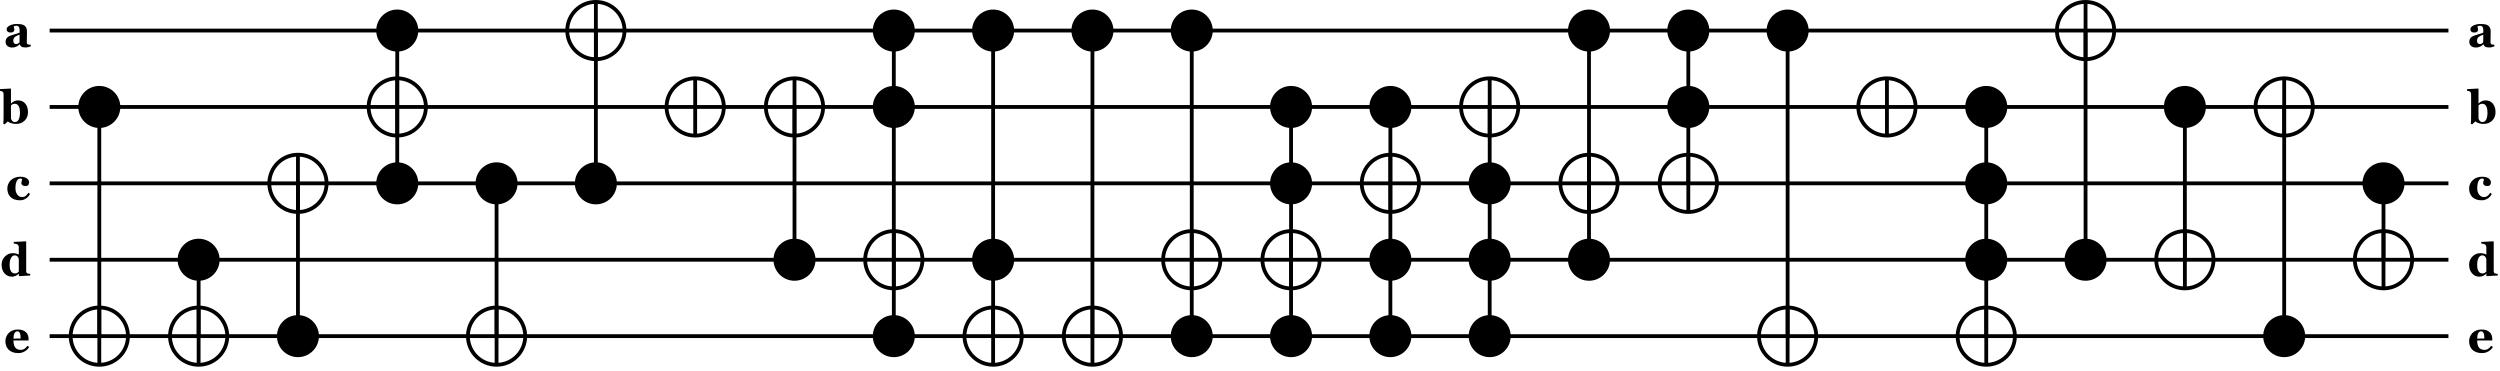 <?xml version="1.0" encoding="UTF-8"?>
<svg xmlns="http://www.w3.org/2000/svg" xmlns:xlink="http://www.w3.org/1999/xlink" width="1309pt" height="194pt" viewBox="0 0 1309 194" version="1.1">
<defs>
<g>
<symbol overflow="visible" id="glyph0-0">
<path style="stroke:none;" d="M 3 0 L 3 -18 L 21 -18 L 21 0 Z M 4.5 -1.5 L 19.5 -1.5 L 19.5 -16.5 L 4.5 -16.5 Z M 4.5 -1.5 "/>
</symbol>
<symbol overflow="visible" id="glyph0-1">
<path style="stroke:none;" d="M 14.074 -0.246 C 13.73 -0.098 13.324 0.039 12.855 0.164 C 12.387 0.289 11.891 0.352 11.371 0.352 C 10.41 0.352 9.703 0.211 9.254 -0.074 C 8.801 -0.359 8.496 -0.77 8.332 -1.301 L 8.262 -1.301 C 7.996 -1.035 7.738 -0.809 7.492 -0.621 C 7.246 -0.434 6.98 -0.273 6.699 -0.141 C 6.328 0.031 5.977 0.16 5.637 0.246 C 5.297 0.332 4.82 0.375 4.211 0.375 C 3.301 0.375 2.527 0.109 1.887 -0.43 C 1.246 -0.961 0.926 -1.672 0.926 -2.559 C 0.926 -3.062 0.996 -3.496 1.137 -3.855 C 1.277 -4.211 1.477 -4.523 1.734 -4.801 C 1.969 -5.047 2.238 -5.254 2.551 -5.422 C 2.855 -5.582 3.195 -5.734 3.566 -5.879 C 4.27 -6.137 5.113 -6.406 6.102 -6.684 C 7.086 -6.961 7.809 -7.211 8.262 -7.43 L 8.262 -8.555 C 8.262 -8.75 8.246 -9.008 8.215 -9.328 C 8.184 -9.648 8.117 -9.918 8.016 -10.137 C 7.906 -10.387 7.734 -10.598 7.5 -10.77 C 7.266 -10.941 6.957 -11.027 6.574 -11.027 C 6.23 -11.027 5.941 -10.977 5.711 -10.879 C 5.48 -10.781 5.297 -10.684 5.156 -10.582 C 5.18 -10.426 5.246 -10.188 5.355 -9.867 C 5.465 -9.547 5.52 -9.238 5.52 -8.941 C 5.52 -8.809 5.484 -8.641 5.414 -8.441 C 5.344 -8.242 5.242 -8.086 5.109 -7.969 C 4.926 -7.812 4.723 -7.691 4.5 -7.605 C 4.277 -7.52 3.934 -7.477 3.477 -7.477 C 2.812 -7.477 2.316 -7.633 1.98 -7.949 C 1.645 -8.266 1.477 -8.68 1.477 -9.188 C 1.477 -9.625 1.648 -10.016 1.996 -10.363 C 2.344 -10.711 2.77 -11 3.27 -11.227 C 3.762 -11.461 4.328 -11.641 4.969 -11.77 C 5.609 -11.898 6.203 -11.965 6.75 -11.965 C 7.508 -11.965 8.203 -11.918 8.836 -11.828 C 9.469 -11.738 10.039 -11.555 10.547 -11.273 C 11.031 -11 11.414 -10.602 11.699 -10.082 C 11.984 -9.562 12.129 -8.887 12.129 -8.051 C 12.129 -7.168 12.109 -6.121 12.074 -4.91 C 12.039 -3.699 12.023 -2.902 12.023 -2.52 C 12.023 -2.168 12.074 -1.891 12.18 -1.688 C 12.285 -1.484 12.449 -1.332 12.668 -1.23 C 12.801 -1.168 13.008 -1.129 13.293 -1.117 C 13.578 -1.105 13.84 -1.102 14.074 -1.102 Z M 8.262 -6.352 C 7.82 -6.203 7.383 -6.031 6.953 -5.84 C 6.52 -5.648 6.168 -5.445 5.898 -5.234 C 5.605 -5.012 5.379 -4.734 5.215 -4.395 C 5.051 -4.051 4.969 -3.648 4.969 -3.191 C 4.969 -2.578 5.105 -2.137 5.387 -1.863 C 5.66 -1.59 6.004 -1.453 6.414 -1.453 C 6.844 -1.453 7.199 -1.539 7.48 -1.715 C 7.758 -1.891 8.004 -2.109 8.215 -2.371 Z M 8.262 -6.352 "/>
</symbol>
<symbol overflow="visible" id="glyph0-2">
<path style="stroke:none;" d="M 14.66 -5.73 C 14.66 -3.973 14.078 -2.516 12.918 -1.359 C 11.758 -0.203 10.289 0.375 8.508 0.375 C 7.82 0.375 7.227 0.324 6.73 0.227 C 6.234 0.129 5.816 0.012 5.473 -0.129 C 5.113 -0.277 4.824 -0.422 4.609 -0.566 C 4.395 -0.711 4.227 -0.832 4.102 -0.926 L 2.426 0.598 L 1.734 0.328 C 1.773 -0.242 1.805 -0.859 1.832 -1.527 C 1.859 -2.195 1.875 -3.098 1.875 -4.23 L 1.875 -15.199 C 1.875 -15.496 1.812 -15.77 1.691 -16.023 C 1.57 -16.277 1.41 -16.473 1.207 -16.605 C 1.059 -16.699 0.84 -16.781 0.555 -16.852 C 0.27 -16.922 0.008 -16.965 -0.234 -16.98 L -0.234 -17.836 L 5.566 -18.141 L 5.742 -17.953 L 5.742 -10.336 L 5.812 -10.336 C 6.383 -10.891 6.965 -11.297 7.566 -11.555 C 8.164 -11.812 8.766 -11.941 9.371 -11.941 C 11.004 -11.941 12.297 -11.383 13.242 -10.266 C 14.188 -9.148 14.66 -7.637 14.66 -5.73 Z M 10.453 -5.59 C 10.453 -6.184 10.406 -6.754 10.316 -7.305 C 10.227 -7.855 10.078 -8.344 9.867 -8.766 C 9.656 -9.188 9.379 -9.523 9.039 -9.777 C 8.691 -10.031 8.266 -10.16 7.766 -10.16 C 7.285 -10.16 6.891 -10.082 6.582 -9.926 C 6.27 -9.77 5.992 -9.539 5.742 -9.234 L 5.742 -2.414 C 5.789 -2.258 5.875 -2.051 6.004 -1.797 C 6.133 -1.543 6.266 -1.348 6.398 -1.207 C 6.582 -1.004 6.777 -0.848 6.992 -0.742 C 7.199 -0.637 7.496 -0.586 7.883 -0.586 C 8.672 -0.586 9.301 -1.02 9.762 -1.891 C 10.223 -2.762 10.453 -3.996 10.453 -5.59 Z M 10.453 -5.59 "/>
</symbol>
<symbol overflow="visible" id="glyph0-3">
<path style="stroke:none;" d="M 7.371 0.375 C 6.285 0.375 5.324 0.219 4.492 -0.098 C 3.66 -0.414 2.977 -0.848 2.438 -1.395 C 1.898 -1.949 1.496 -2.605 1.23 -3.363 C 0.965 -4.121 0.832 -4.945 0.832 -5.836 C 0.832 -6.648 0.992 -7.422 1.316 -8.156 C 1.641 -8.891 2.082 -9.535 2.637 -10.09 C 3.207 -10.66 3.914 -11.113 4.762 -11.453 C 5.609 -11.793 6.547 -11.965 7.57 -11.965 C 9.008 -11.965 10.145 -11.691 10.98 -11.148 C 11.816 -10.605 12.234 -9.875 12.234 -8.953 C 12.234 -8.391 12.086 -7.938 11.789 -7.594 C 11.492 -7.25 10.98 -7.078 10.254 -7.078 C 9.668 -7.078 9.176 -7.219 8.781 -7.5 C 8.387 -7.781 8.191 -8.148 8.191 -8.602 C 8.191 -8.984 8.254 -9.363 8.379 -9.738 C 8.504 -10.113 8.578 -10.398 8.602 -10.594 C 8.516 -10.734 8.406 -10.84 8.273 -10.914 C 8.141 -10.988 7.934 -11.027 7.652 -11.027 C 7.301 -11.027 6.98 -10.945 6.691 -10.781 C 6.402 -10.617 6.133 -10.328 5.883 -9.914 C 5.641 -9.523 5.445 -9 5.301 -8.344 C 5.156 -7.688 5.086 -6.898 5.086 -5.977 C 5.086 -4.586 5.41 -3.465 6.062 -2.613 C 6.715 -1.762 7.496 -1.336 8.402 -1.336 C 9.27 -1.336 9.957 -1.527 10.469 -1.914 C 10.98 -2.301 11.438 -2.852 11.836 -3.562 L 12.715 -2.953 C 12.473 -2.477 12.184 -2.039 11.848 -1.645 C 11.512 -1.25 11.109 -0.902 10.641 -0.598 C 10.148 -0.277 9.648 -0.035 9.141 0.129 C 8.633 0.293 8.043 0.375 7.371 0.375 Z M 7.371 0.375 "/>
</symbol>
<symbol overflow="visible" id="glyph0-4">
<path style="stroke:none;" d="M 15.82 -0.246 L 10.043 0.094 L 9.867 -0.07 L 9.867 -1.148 L 9.785 -1.172 C 9.402 -0.758 8.883 -0.395 8.234 -0.086 C 7.578 0.223 6.922 0.375 6.262 0.375 C 4.684 0.375 3.383 -0.211 2.363 -1.383 C 1.34 -2.555 0.832 -4.07 0.832 -5.93 C 0.832 -7.578 1.402 -8.992 2.547 -10.172 C 3.688 -11.352 5.07 -11.941 6.695 -11.941 C 7.332 -11.941 7.934 -11.867 8.496 -11.723 C 9.059 -11.578 9.508 -11.41 9.844 -11.215 L 9.844 -15.047 C 9.844 -15.336 9.785 -15.605 9.668 -15.859 C 9.551 -16.113 9.395 -16.312 9.199 -16.453 C 8.957 -16.625 8.652 -16.746 8.289 -16.82 C 7.926 -16.895 7.562 -16.949 7.195 -16.98 L 7.195 -17.836 L 13.535 -18.141 L 13.711 -17.953 L 13.711 -2.59 C 13.711 -2.293 13.758 -2.043 13.855 -1.84 C 13.953 -1.637 14.109 -1.477 14.328 -1.359 C 14.488 -1.273 14.727 -1.211 15.043 -1.172 C 15.355 -1.133 15.617 -1.109 15.82 -1.102 Z M 9.844 -2.332 L 9.844 -8.953 C 9.789 -9.133 9.711 -9.332 9.613 -9.551 C 9.516 -9.77 9.383 -9.977 9.211 -10.172 C 9.055 -10.336 8.844 -10.48 8.586 -10.605 C 8.32 -10.73 8.027 -10.793 7.703 -10.793 C 6.922 -10.793 6.281 -10.352 5.785 -9.469 C 5.285 -8.586 5.039 -7.34 5.039 -5.73 C 5.039 -5.098 5.082 -4.527 5.172 -4.023 C 5.262 -3.52 5.422 -3.062 5.648 -2.648 C 5.871 -2.234 6.16 -1.91 6.516 -1.676 C 6.871 -1.441 7.297 -1.324 7.797 -1.324 C 8.27 -1.324 8.664 -1.414 8.977 -1.598 C 9.289 -1.781 9.578 -2.027 9.844 -2.332 Z M 9.844 -2.332 "/>
</symbol>
<symbol overflow="visible" id="glyph0-5">
<path style="stroke:none;" d="M 13.277 -2.801 C 13.004 -2.355 12.672 -1.934 12.285 -1.539 C 11.898 -1.145 11.461 -0.809 10.969 -0.527 C 10.445 -0.23 9.914 -0.008 9.379 0.145 C 8.844 0.297 8.23 0.375 7.535 0.375 C 6.379 0.375 5.379 0.211 4.539 -0.117 C 3.699 -0.445 3.008 -0.887 2.461 -1.441 C 1.914 -1.996 1.504 -2.648 1.234 -3.402 C 0.965 -4.156 0.832 -4.977 0.832 -5.859 C 0.832 -6.656 0.977 -7.418 1.27 -8.148 C 1.562 -8.879 1.98 -9.531 2.52 -10.102 C 3.051 -10.656 3.719 -11.105 4.527 -11.449 C 5.336 -11.793 6.242 -11.965 7.242 -11.965 C 8.336 -11.965 9.234 -11.832 9.938 -11.566 C 10.641 -11.301 11.223 -10.934 11.684 -10.465 C 12.129 -10.02 12.453 -9.492 12.656 -8.887 C 12.859 -8.281 12.961 -7.648 12.961 -6.984 L 12.961 -6.223 L 5.039 -6.223 C 5.039 -4.621 5.348 -3.402 5.965 -2.566 C 6.582 -1.73 7.562 -1.312 8.906 -1.312 C 9.641 -1.312 10.301 -1.512 10.887 -1.914 C 11.473 -2.316 11.973 -2.828 12.387 -3.445 Z M 8.801 -7.254 C 8.801 -7.723 8.777 -8.203 8.73 -8.695 C 8.684 -9.188 8.602 -9.59 8.484 -9.902 C 8.352 -10.27 8.168 -10.547 7.938 -10.734 C 7.707 -10.922 7.418 -11.016 7.066 -11.016 C 6.465 -11.016 5.984 -10.711 5.625 -10.102 C 5.266 -9.492 5.07 -8.527 5.039 -7.207 Z M 8.801 -7.254 "/>
</symbol>
</g>
</defs>
<g id="surface109767">
<rect x="0" y="0" width="1309" height="194" style="fill:rgb(100%,100%,100%);fill-opacity:1;stroke:none;"/>
<path style="fill:none;stroke-width:2;stroke-linecap:butt;stroke-linejoin:miter;stroke:rgb(100%,100%,100%);stroke-opacity:1;stroke-miterlimit:10;" d="M 0 0 L 1309 0 L 1309 228 L 0 228 Z M 0 0 " transform="matrix(1,0,0,1,0,-34)"/>
<path style="fill:none;stroke-width:2;stroke-linecap:butt;stroke-linejoin:miter;stroke:rgb(0%,0%,0%);stroke-opacity:1;stroke-miterlimit:10;" d="M 26 210 L 1282 210 " transform="matrix(1,0,0,1,0,-34)"/>
<path style="fill:none;stroke-width:2;stroke-linecap:butt;stroke-linejoin:miter;stroke:rgb(0%,0%,0%);stroke-opacity:1;stroke-miterlimit:10;" d="M 26 170 L 1282 170 " transform="matrix(1,0,0,1,0,-34)"/>
<path style="fill:none;stroke-width:2;stroke-linecap:butt;stroke-linejoin:miter;stroke:rgb(0%,0%,0%);stroke-opacity:1;stroke-miterlimit:10;" d="M 26 130 L 1282 130 " transform="matrix(1,0,0,1,0,-34)"/>
<path style="fill:none;stroke-width:2;stroke-linecap:butt;stroke-linejoin:miter;stroke:rgb(0%,0%,0%);stroke-opacity:1;stroke-miterlimit:10;" d="M 26 90 L 1282 90 " transform="matrix(1,0,0,1,0,-34)"/>
<path style="fill:none;stroke-width:2;stroke-linecap:butt;stroke-linejoin:miter;stroke:rgb(0%,0%,0%);stroke-opacity:1;stroke-miterlimit:10;" d="M 26 50 L 1282 50 " transform="matrix(1,0,0,1,0,-34)"/>
<g style="fill:rgb(0%,0%,0%);fill-opacity:1;">
  <use xlink:href="#glyph0-1" x="2" y="24.5"/>
</g>
<g style="fill:rgb(0%,0%,0%);fill-opacity:1;">
  <use xlink:href="#glyph0-2" x="0" y="64.5"/>
</g>
<g style="fill:rgb(0%,0%,0%);fill-opacity:1;">
  <use xlink:href="#glyph0-3" x="3" y="104.5"/>
</g>
<g style="fill:rgb(0%,0%,0%);fill-opacity:1;">
  <use xlink:href="#glyph0-4" x="0" y="144.5"/>
</g>
<g style="fill:rgb(0%,0%,0%);fill-opacity:1;">
  <use xlink:href="#glyph0-5" x="2" y="184.5"/>
</g>
<path style="fill:none;stroke-width:2;stroke-linecap:butt;stroke-linejoin:miter;stroke:rgb(0%,0%,0%);stroke-opacity:1;stroke-miterlimit:10;" d="M 52 210 L 52 90 " transform="matrix(1,0,0,1,0,-34)"/>
<path style="fill-rule:nonzero;fill:rgb(0%,0%,0%);fill-opacity:1;stroke-width:2;stroke-linecap:butt;stroke-linejoin:miter;stroke:rgb(0%,0%,0%);stroke-opacity:1;stroke-miterlimit:10;" d="M 62 90 C 62 95.523 57.523 100 52 100 C 46.477 100 42 95.523 42 90 C 42 84.477 46.477 80 52 80 C 57.523 80 62 84.477 62 90 " transform="matrix(1,0,0,1,0,-34)"/>
<path style="fill:none;stroke-width:2;stroke-linecap:butt;stroke-linejoin:miter;stroke:rgb(0%,0%,0%);stroke-opacity:1;stroke-miterlimit:10;" d="M 67 210 C 67 218.285 60.285 225 52 225 C 43.715 225 37 218.285 37 210 C 37 201.715 43.715 195 52 195 C 60.285 195 67 201.715 67 210 " transform="matrix(1,0,0,1,0,-34)"/>
<path style="fill:none;stroke-width:2;stroke-linecap:butt;stroke-linejoin:miter;stroke:rgb(0%,0%,0%);stroke-opacity:1;stroke-miterlimit:10;" d="M 52 195 L 52 225 " transform="matrix(1,0,0,1,0,-34)"/>
<path style="fill:none;stroke-width:2;stroke-linecap:butt;stroke-linejoin:miter;stroke:rgb(0%,0%,0%);stroke-opacity:1;stroke-miterlimit:10;" d="M 104 210 L 104 170 " transform="matrix(1,0,0,1,0,-34)"/>
<path style="fill-rule:nonzero;fill:rgb(0%,0%,0%);fill-opacity:1;stroke-width:2;stroke-linecap:butt;stroke-linejoin:miter;stroke:rgb(0%,0%,0%);stroke-opacity:1;stroke-miterlimit:10;" d="M 114 170 C 114 175.523 109.523 180 104 180 C 98.477 180 94 175.523 94 170 C 94 164.477 98.477 160 104 160 C 109.523 160 114 164.477 114 170 " transform="matrix(1,0,0,1,0,-34)"/>
<path style="fill:none;stroke-width:2;stroke-linecap:butt;stroke-linejoin:miter;stroke:rgb(0%,0%,0%);stroke-opacity:1;stroke-miterlimit:10;" d="M 119 210 C 119 218.285 112.285 225 104 225 C 95.715 225 89 218.285 89 210 C 89 201.715 95.715 195 104 195 C 112.285 195 119 201.715 119 210 " transform="matrix(1,0,0,1,0,-34)"/>
<path style="fill:none;stroke-width:2;stroke-linecap:butt;stroke-linejoin:miter;stroke:rgb(0%,0%,0%);stroke-opacity:1;stroke-miterlimit:10;" d="M 104 195 L 104 225 " transform="matrix(1,0,0,1,0,-34)"/>
<path style="fill:none;stroke-width:2;stroke-linecap:butt;stroke-linejoin:miter;stroke:rgb(0%,0%,0%);stroke-opacity:1;stroke-miterlimit:10;" d="M 156 210 L 156 130 " transform="matrix(1,0,0,1,0,-34)"/>
<path style="fill-rule:nonzero;fill:rgb(0%,0%,0%);fill-opacity:1;stroke-width:2;stroke-linecap:butt;stroke-linejoin:miter;stroke:rgb(0%,0%,0%);stroke-opacity:1;stroke-miterlimit:10;" d="M 166 210 C 166 215.523 161.523 220 156 220 C 150.477 220 146 215.523 146 210 C 146 204.477 150.477 200 156 200 C 161.523 200 166 204.477 166 210 " transform="matrix(1,0,0,1,0,-34)"/>
<path style="fill:none;stroke-width:2;stroke-linecap:butt;stroke-linejoin:miter;stroke:rgb(0%,0%,0%);stroke-opacity:1;stroke-miterlimit:10;" d="M 171 130 C 171 138.285 164.285 145 156 145 C 147.715 145 141 138.285 141 130 C 141 121.715 147.715 115 156 115 C 164.285 115 171 121.715 171 130 " transform="matrix(1,0,0,1,0,-34)"/>
<path style="fill:none;stroke-width:2;stroke-linecap:butt;stroke-linejoin:miter;stroke:rgb(0%,0%,0%);stroke-opacity:1;stroke-miterlimit:10;" d="M 156 115 L 156 145 " transform="matrix(1,0,0,1,0,-34)"/>
<path style="fill:none;stroke-width:2;stroke-linecap:butt;stroke-linejoin:miter;stroke:rgb(0%,0%,0%);stroke-opacity:1;stroke-miterlimit:10;" d="M 208 130 L 208 50 " transform="matrix(1,0,0,1,0,-34)"/>
<path style="fill-rule:nonzero;fill:rgb(0%,0%,0%);fill-opacity:1;stroke-width:2;stroke-linecap:butt;stroke-linejoin:miter;stroke:rgb(0%,0%,0%);stroke-opacity:1;stroke-miterlimit:10;" d="M 218 50 C 218 55.523 213.523 60 208 60 C 202.477 60 198 55.523 198 50 C 198 44.477 202.477 40 208 40 C 213.523 40 218 44.477 218 50 " transform="matrix(1,0,0,1,0,-34)"/>
<path style="fill-rule:nonzero;fill:rgb(0%,0%,0%);fill-opacity:1;stroke-width:2;stroke-linecap:butt;stroke-linejoin:miter;stroke:rgb(0%,0%,0%);stroke-opacity:1;stroke-miterlimit:10;" d="M 218 130 C 218 135.523 213.523 140 208 140 C 202.477 140 198 135.523 198 130 C 198 124.477 202.477 120 208 120 C 213.523 120 218 124.477 218 130 " transform="matrix(1,0,0,1,0,-34)"/>
<path style="fill:none;stroke-width:2;stroke-linecap:butt;stroke-linejoin:miter;stroke:rgb(0%,0%,0%);stroke-opacity:1;stroke-miterlimit:10;" d="M 223 90 C 223 98.285 216.285 105 208 105 C 199.715 105 193 98.285 193 90 C 193 81.715 199.715 75 208 75 C 216.285 75 223 81.715 223 90 " transform="matrix(1,0,0,1,0,-34)"/>
<path style="fill:none;stroke-width:2;stroke-linecap:butt;stroke-linejoin:miter;stroke:rgb(0%,0%,0%);stroke-opacity:1;stroke-miterlimit:10;" d="M 208 75 L 208 105 " transform="matrix(1,0,0,1,0,-34)"/>
<path style="fill:none;stroke-width:2;stroke-linecap:butt;stroke-linejoin:miter;stroke:rgb(0%,0%,0%);stroke-opacity:1;stroke-miterlimit:10;" d="M 260 210 L 260 130 " transform="matrix(1,0,0,1,0,-34)"/>
<path style="fill-rule:nonzero;fill:rgb(0%,0%,0%);fill-opacity:1;stroke-width:2;stroke-linecap:butt;stroke-linejoin:miter;stroke:rgb(0%,0%,0%);stroke-opacity:1;stroke-miterlimit:10;" d="M 270 130 C 270 135.523 265.523 140 260 140 C 254.477 140 250 135.523 250 130 C 250 124.477 254.477 120 260 120 C 265.523 120 270 124.477 270 130 " transform="matrix(1,0,0,1,0,-34)"/>
<path style="fill:none;stroke-width:2;stroke-linecap:butt;stroke-linejoin:miter;stroke:rgb(0%,0%,0%);stroke-opacity:1;stroke-miterlimit:10;" d="M 275 210 C 275 218.285 268.285 225 260 225 C 251.715 225 245 218.285 245 210 C 245 201.715 251.715 195 260 195 C 268.285 195 275 201.715 275 210 " transform="matrix(1,0,0,1,0,-34)"/>
<path style="fill:none;stroke-width:2;stroke-linecap:butt;stroke-linejoin:miter;stroke:rgb(0%,0%,0%);stroke-opacity:1;stroke-miterlimit:10;" d="M 260 195 L 260 225 " transform="matrix(1,0,0,1,0,-34)"/>
<path style="fill:none;stroke-width:2;stroke-linecap:butt;stroke-linejoin:miter;stroke:rgb(0%,0%,0%);stroke-opacity:1;stroke-miterlimit:10;" d="M 312 130 L 312 50 " transform="matrix(1,0,0,1,0,-34)"/>
<path style="fill-rule:nonzero;fill:rgb(0%,0%,0%);fill-opacity:1;stroke-width:2;stroke-linecap:butt;stroke-linejoin:miter;stroke:rgb(0%,0%,0%);stroke-opacity:1;stroke-miterlimit:10;" d="M 322 130 C 322 135.523 317.523 140 312 140 C 306.477 140 302 135.523 302 130 C 302 124.477 306.477 120 312 120 C 317.523 120 322 124.477 322 130 " transform="matrix(1,0,0,1,0,-34)"/>
<path style="fill:none;stroke-width:2;stroke-linecap:butt;stroke-linejoin:miter;stroke:rgb(0%,0%,0%);stroke-opacity:1;stroke-miterlimit:10;" d="M 327 50 C 327 58.285 320.285 65 312 65 C 303.715 65 297 58.285 297 50 C 297 41.715 303.715 35 312 35 C 320.285 35 327 41.715 327 50 " transform="matrix(1,0,0,1,0,-34)"/>
<path style="fill:none;stroke-width:2;stroke-linecap:butt;stroke-linejoin:miter;stroke:rgb(0%,0%,0%);stroke-opacity:1;stroke-miterlimit:10;" d="M 312 35 L 312 65 " transform="matrix(1,0,0,1,0,-34)"/>
<path style="fill:none;stroke-width:2;stroke-linecap:butt;stroke-linejoin:miter;stroke:rgb(0%,0%,0%);stroke-opacity:1;stroke-miterlimit:10;" d="M 379 90 C 379 98.285 372.285 105 364 105 C 355.715 105 349 98.285 349 90 C 349 81.715 355.715 75 364 75 C 372.285 75 379 81.715 379 90 " transform="matrix(1,0,0,1,0,-34)"/>
<path style="fill:none;stroke-width:2;stroke-linecap:butt;stroke-linejoin:miter;stroke:rgb(0%,0%,0%);stroke-opacity:1;stroke-miterlimit:10;" d="M 364 75 L 364 105 " transform="matrix(1,0,0,1,0,-34)"/>
<path style="fill:none;stroke-width:2;stroke-linecap:butt;stroke-linejoin:miter;stroke:rgb(0%,0%,0%);stroke-opacity:1;stroke-miterlimit:10;" d="M 416 170 L 416 90 " transform="matrix(1,0,0,1,0,-34)"/>
<path style="fill-rule:nonzero;fill:rgb(0%,0%,0%);fill-opacity:1;stroke-width:2;stroke-linecap:butt;stroke-linejoin:miter;stroke:rgb(0%,0%,0%);stroke-opacity:1;stroke-miterlimit:10;" d="M 426 170 C 426 175.523 421.523 180 416 180 C 410.477 180 406 175.523 406 170 C 406 164.477 410.477 160 416 160 C 421.523 160 426 164.477 426 170 " transform="matrix(1,0,0,1,0,-34)"/>
<path style="fill:none;stroke-width:2;stroke-linecap:butt;stroke-linejoin:miter;stroke:rgb(0%,0%,0%);stroke-opacity:1;stroke-miterlimit:10;" d="M 431 90 C 431 98.285 424.285 105 416 105 C 407.715 105 401 98.285 401 90 C 401 81.715 407.715 75 416 75 C 424.285 75 431 81.715 431 90 " transform="matrix(1,0,0,1,0,-34)"/>
<path style="fill:none;stroke-width:2;stroke-linecap:butt;stroke-linejoin:miter;stroke:rgb(0%,0%,0%);stroke-opacity:1;stroke-miterlimit:10;" d="M 416 75 L 416 105 " transform="matrix(1,0,0,1,0,-34)"/>
<path style="fill:none;stroke-width:2;stroke-linecap:butt;stroke-linejoin:miter;stroke:rgb(0%,0%,0%);stroke-opacity:1;stroke-miterlimit:10;" d="M 468 210 L 468 50 " transform="matrix(1,0,0,1,0,-34)"/>
<path style="fill-rule:nonzero;fill:rgb(0%,0%,0%);fill-opacity:1;stroke-width:2;stroke-linecap:butt;stroke-linejoin:miter;stroke:rgb(0%,0%,0%);stroke-opacity:1;stroke-miterlimit:10;" d="M 478 50 C 478 55.523 473.523 60 468 60 C 462.477 60 458 55.523 458 50 C 458 44.477 462.477 40 468 40 C 473.523 40 478 44.477 478 50 " transform="matrix(1,0,0,1,0,-34)"/>
<path style="fill-rule:nonzero;fill:rgb(0%,0%,0%);fill-opacity:1;stroke-width:2;stroke-linecap:butt;stroke-linejoin:miter;stroke:rgb(0%,0%,0%);stroke-opacity:1;stroke-miterlimit:10;" d="M 478 90 C 478 95.523 473.523 100 468 100 C 462.477 100 458 95.523 458 90 C 458 84.477 462.477 80 468 80 C 473.523 80 478 84.477 478 90 " transform="matrix(1,0,0,1,0,-34)"/>
<path style="fill-rule:nonzero;fill:rgb(0%,0%,0%);fill-opacity:1;stroke-width:2;stroke-linecap:butt;stroke-linejoin:miter;stroke:rgb(0%,0%,0%);stroke-opacity:1;stroke-miterlimit:10;" d="M 478 210 C 478 215.523 473.523 220 468 220 C 462.477 220 458 215.523 458 210 C 458 204.477 462.477 200 468 200 C 473.523 200 478 204.477 478 210 " transform="matrix(1,0,0,1,0,-34)"/>
<path style="fill:none;stroke-width:2;stroke-linecap:butt;stroke-linejoin:miter;stroke:rgb(0%,0%,0%);stroke-opacity:1;stroke-miterlimit:10;" d="M 483 170 C 483 178.285 476.285 185 468 185 C 459.715 185 453 178.285 453 170 C 453 161.715 459.715 155 468 155 C 476.285 155 483 161.715 483 170 " transform="matrix(1,0,0,1,0,-34)"/>
<path style="fill:none;stroke-width:2;stroke-linecap:butt;stroke-linejoin:miter;stroke:rgb(0%,0%,0%);stroke-opacity:1;stroke-miterlimit:10;" d="M 468 155 L 468 185 " transform="matrix(1,0,0,1,0,-34)"/>
<path style="fill:none;stroke-width:2;stroke-linecap:butt;stroke-linejoin:miter;stroke:rgb(0%,0%,0%);stroke-opacity:1;stroke-miterlimit:10;" d="M 520 210 L 520 50 " transform="matrix(1,0,0,1,0,-34)"/>
<path style="fill-rule:nonzero;fill:rgb(0%,0%,0%);fill-opacity:1;stroke-width:2;stroke-linecap:butt;stroke-linejoin:miter;stroke:rgb(0%,0%,0%);stroke-opacity:1;stroke-miterlimit:10;" d="M 530 50 C 530 55.523 525.523 60 520 60 C 514.477 60 510 55.523 510 50 C 510 44.477 514.477 40 520 40 C 525.523 40 530 44.477 530 50 " transform="matrix(1,0,0,1,0,-34)"/>
<path style="fill-rule:nonzero;fill:rgb(0%,0%,0%);fill-opacity:1;stroke-width:2;stroke-linecap:butt;stroke-linejoin:miter;stroke:rgb(0%,0%,0%);stroke-opacity:1;stroke-miterlimit:10;" d="M 530 170 C 530 175.523 525.523 180 520 180 C 514.477 180 510 175.523 510 170 C 510 164.477 514.477 160 520 160 C 525.523 160 530 164.477 530 170 " transform="matrix(1,0,0,1,0,-34)"/>
<path style="fill:none;stroke-width:2;stroke-linecap:butt;stroke-linejoin:miter;stroke:rgb(0%,0%,0%);stroke-opacity:1;stroke-miterlimit:10;" d="M 535 210 C 535 218.285 528.285 225 520 225 C 511.715 225 505 218.285 505 210 C 505 201.715 511.715 195 520 195 C 528.285 195 535 201.715 535 210 " transform="matrix(1,0,0,1,0,-34)"/>
<path style="fill:none;stroke-width:2;stroke-linecap:butt;stroke-linejoin:miter;stroke:rgb(0%,0%,0%);stroke-opacity:1;stroke-miterlimit:10;" d="M 520 195 L 520 225 " transform="matrix(1,0,0,1,0,-34)"/>
<path style="fill:none;stroke-width:2;stroke-linecap:butt;stroke-linejoin:miter;stroke:rgb(0%,0%,0%);stroke-opacity:1;stroke-miterlimit:10;" d="M 572 210 L 572 50 " transform="matrix(1,0,0,1,0,-34)"/>
<path style="fill-rule:nonzero;fill:rgb(0%,0%,0%);fill-opacity:1;stroke-width:2;stroke-linecap:butt;stroke-linejoin:miter;stroke:rgb(0%,0%,0%);stroke-opacity:1;stroke-miterlimit:10;" d="M 582 50 C 582 55.523 577.523 60 572 60 C 566.477 60 562 55.523 562 50 C 562 44.477 566.477 40 572 40 C 577.523 40 582 44.477 582 50 " transform="matrix(1,0,0,1,0,-34)"/>
<path style="fill:none;stroke-width:2;stroke-linecap:butt;stroke-linejoin:miter;stroke:rgb(0%,0%,0%);stroke-opacity:1;stroke-miterlimit:10;" d="M 587 210 C 587 218.285 580.285 225 572 225 C 563.715 225 557 218.285 557 210 C 557 201.715 563.715 195 572 195 C 580.285 195 587 201.715 587 210 " transform="matrix(1,0,0,1,0,-34)"/>
<path style="fill:none;stroke-width:2;stroke-linecap:butt;stroke-linejoin:miter;stroke:rgb(0%,0%,0%);stroke-opacity:1;stroke-miterlimit:10;" d="M 572 195 L 572 225 " transform="matrix(1,0,0,1,0,-34)"/>
<path style="fill:none;stroke-width:2;stroke-linecap:butt;stroke-linejoin:miter;stroke:rgb(0%,0%,0%);stroke-opacity:1;stroke-miterlimit:10;" d="M 624 210 L 624 50 " transform="matrix(1,0,0,1,0,-34)"/>
<path style="fill-rule:nonzero;fill:rgb(0%,0%,0%);fill-opacity:1;stroke-width:2;stroke-linecap:butt;stroke-linejoin:miter;stroke:rgb(0%,0%,0%);stroke-opacity:1;stroke-miterlimit:10;" d="M 634 50 C 634 55.523 629.523 60 624 60 C 618.477 60 614 55.523 614 50 C 614 44.477 618.477 40 624 40 C 629.523 40 634 44.477 634 50 " transform="matrix(1,0,0,1,0,-34)"/>
<path style="fill-rule:nonzero;fill:rgb(0%,0%,0%);fill-opacity:1;stroke-width:2;stroke-linecap:butt;stroke-linejoin:miter;stroke:rgb(0%,0%,0%);stroke-opacity:1;stroke-miterlimit:10;" d="M 634 210 C 634 215.523 629.523 220 624 220 C 618.477 220 614 215.523 614 210 C 614 204.477 618.477 200 624 200 C 629.523 200 634 204.477 634 210 " transform="matrix(1,0,0,1,0,-34)"/>
<path style="fill:none;stroke-width:2;stroke-linecap:butt;stroke-linejoin:miter;stroke:rgb(0%,0%,0%);stroke-opacity:1;stroke-miterlimit:10;" d="M 639 170 C 639 178.285 632.285 185 624 185 C 615.715 185 609 178.285 609 170 C 609 161.715 615.715 155 624 155 C 632.285 155 639 161.715 639 170 " transform="matrix(1,0,0,1,0,-34)"/>
<path style="fill:none;stroke-width:2;stroke-linecap:butt;stroke-linejoin:miter;stroke:rgb(0%,0%,0%);stroke-opacity:1;stroke-miterlimit:10;" d="M 624 155 L 624 185 " transform="matrix(1,0,0,1,0,-34)"/>
<path style="fill:none;stroke-width:2;stroke-linecap:butt;stroke-linejoin:miter;stroke:rgb(0%,0%,0%);stroke-opacity:1;stroke-miterlimit:10;" d="M 676 210 L 676 90 " transform="matrix(1,0,0,1,0,-34)"/>
<path style="fill-rule:nonzero;fill:rgb(0%,0%,0%);fill-opacity:1;stroke-width:2;stroke-linecap:butt;stroke-linejoin:miter;stroke:rgb(0%,0%,0%);stroke-opacity:1;stroke-miterlimit:10;" d="M 686 90 C 686 95.523 681.523 100 676 100 C 670.477 100 666 95.523 666 90 C 666 84.477 670.477 80 676 80 C 681.523 80 686 84.477 686 90 " transform="matrix(1,0,0,1,0,-34)"/>
<path style="fill-rule:nonzero;fill:rgb(0%,0%,0%);fill-opacity:1;stroke-width:2;stroke-linecap:butt;stroke-linejoin:miter;stroke:rgb(0%,0%,0%);stroke-opacity:1;stroke-miterlimit:10;" d="M 686 130 C 686 135.523 681.523 140 676 140 C 670.477 140 666 135.523 666 130 C 666 124.477 670.477 120 676 120 C 681.523 120 686 124.477 686 130 " transform="matrix(1,0,0,1,0,-34)"/>
<path style="fill-rule:nonzero;fill:rgb(0%,0%,0%);fill-opacity:1;stroke-width:2;stroke-linecap:butt;stroke-linejoin:miter;stroke:rgb(0%,0%,0%);stroke-opacity:1;stroke-miterlimit:10;" d="M 686 210 C 686 215.523 681.523 220 676 220 C 670.477 220 666 215.523 666 210 C 666 204.477 670.477 200 676 200 C 681.523 200 686 204.477 686 210 " transform="matrix(1,0,0,1,0,-34)"/>
<path style="fill:none;stroke-width:2;stroke-linecap:butt;stroke-linejoin:miter;stroke:rgb(0%,0%,0%);stroke-opacity:1;stroke-miterlimit:10;" d="M 691 170 C 691 178.285 684.285 185 676 185 C 667.715 185 661 178.285 661 170 C 661 161.715 667.715 155 676 155 C 684.285 155 691 161.715 691 170 " transform="matrix(1,0,0,1,0,-34)"/>
<path style="fill:none;stroke-width:2;stroke-linecap:butt;stroke-linejoin:miter;stroke:rgb(0%,0%,0%);stroke-opacity:1;stroke-miterlimit:10;" d="M 676 155 L 676 185 " transform="matrix(1,0,0,1,0,-34)"/>
<path style="fill:none;stroke-width:2;stroke-linecap:butt;stroke-linejoin:miter;stroke:rgb(0%,0%,0%);stroke-opacity:1;stroke-miterlimit:10;" d="M 728 210 L 728 90 " transform="matrix(1,0,0,1,0,-34)"/>
<path style="fill-rule:nonzero;fill:rgb(0%,0%,0%);fill-opacity:1;stroke-width:2;stroke-linecap:butt;stroke-linejoin:miter;stroke:rgb(0%,0%,0%);stroke-opacity:1;stroke-miterlimit:10;" d="M 738 90 C 738 95.523 733.523 100 728 100 C 722.477 100 718 95.523 718 90 C 718 84.477 722.477 80 728 80 C 733.523 80 738 84.477 738 90 " transform="matrix(1,0,0,1,0,-34)"/>
<path style="fill-rule:nonzero;fill:rgb(0%,0%,0%);fill-opacity:1;stroke-width:2;stroke-linecap:butt;stroke-linejoin:miter;stroke:rgb(0%,0%,0%);stroke-opacity:1;stroke-miterlimit:10;" d="M 738 170 C 738 175.523 733.523 180 728 180 C 722.477 180 718 175.523 718 170 C 718 164.477 722.477 160 728 160 C 733.523 160 738 164.477 738 170 " transform="matrix(1,0,0,1,0,-34)"/>
<path style="fill-rule:nonzero;fill:rgb(0%,0%,0%);fill-opacity:1;stroke-width:2;stroke-linecap:butt;stroke-linejoin:miter;stroke:rgb(0%,0%,0%);stroke-opacity:1;stroke-miterlimit:10;" d="M 738 210 C 738 215.523 733.523 220 728 220 C 722.477 220 718 215.523 718 210 C 718 204.477 722.477 200 728 200 C 733.523 200 738 204.477 738 210 " transform="matrix(1,0,0,1,0,-34)"/>
<path style="fill:none;stroke-width:2;stroke-linecap:butt;stroke-linejoin:miter;stroke:rgb(0%,0%,0%);stroke-opacity:1;stroke-miterlimit:10;" d="M 743 130 C 743 138.285 736.285 145 728 145 C 719.715 145 713 138.285 713 130 C 713 121.715 719.715 115 728 115 C 736.285 115 743 121.715 743 130 " transform="matrix(1,0,0,1,0,-34)"/>
<path style="fill:none;stroke-width:2;stroke-linecap:butt;stroke-linejoin:miter;stroke:rgb(0%,0%,0%);stroke-opacity:1;stroke-miterlimit:10;" d="M 728 115 L 728 145 " transform="matrix(1,0,0,1,0,-34)"/>
<path style="fill:none;stroke-width:2;stroke-linecap:butt;stroke-linejoin:miter;stroke:rgb(0%,0%,0%);stroke-opacity:1;stroke-miterlimit:10;" d="M 780 210 L 780 90 " transform="matrix(1,0,0,1,0,-34)"/>
<path style="fill-rule:nonzero;fill:rgb(0%,0%,0%);fill-opacity:1;stroke-width:2;stroke-linecap:butt;stroke-linejoin:miter;stroke:rgb(0%,0%,0%);stroke-opacity:1;stroke-miterlimit:10;" d="M 790 130 C 790 135.523 785.523 140 780 140 C 774.477 140 770 135.523 770 130 C 770 124.477 774.477 120 780 120 C 785.523 120 790 124.477 790 130 " transform="matrix(1,0,0,1,0,-34)"/>
<path style="fill-rule:nonzero;fill:rgb(0%,0%,0%);fill-opacity:1;stroke-width:2;stroke-linecap:butt;stroke-linejoin:miter;stroke:rgb(0%,0%,0%);stroke-opacity:1;stroke-miterlimit:10;" d="M 790 170 C 790 175.523 785.523 180 780 180 C 774.477 180 770 175.523 770 170 C 770 164.477 774.477 160 780 160 C 785.523 160 790 164.477 790 170 " transform="matrix(1,0,0,1,0,-34)"/>
<path style="fill-rule:nonzero;fill:rgb(0%,0%,0%);fill-opacity:1;stroke-width:2;stroke-linecap:butt;stroke-linejoin:miter;stroke:rgb(0%,0%,0%);stroke-opacity:1;stroke-miterlimit:10;" d="M 790 210 C 790 215.523 785.523 220 780 220 C 774.477 220 770 215.523 770 210 C 770 204.477 774.477 200 780 200 C 785.523 200 790 204.477 790 210 " transform="matrix(1,0,0,1,0,-34)"/>
<path style="fill:none;stroke-width:2;stroke-linecap:butt;stroke-linejoin:miter;stroke:rgb(0%,0%,0%);stroke-opacity:1;stroke-miterlimit:10;" d="M 795 90 C 795 98.285 788.285 105 780 105 C 771.715 105 765 98.285 765 90 C 765 81.715 771.715 75 780 75 C 788.285 75 795 81.715 795 90 " transform="matrix(1,0,0,1,0,-34)"/>
<path style="fill:none;stroke-width:2;stroke-linecap:butt;stroke-linejoin:miter;stroke:rgb(0%,0%,0%);stroke-opacity:1;stroke-miterlimit:10;" d="M 780 75 L 780 105 " transform="matrix(1,0,0,1,0,-34)"/>
<path style="fill:none;stroke-width:2;stroke-linecap:butt;stroke-linejoin:miter;stroke:rgb(0%,0%,0%);stroke-opacity:1;stroke-miterlimit:10;" d="M 832 170 L 832 50 " transform="matrix(1,0,0,1,0,-34)"/>
<path style="fill-rule:nonzero;fill:rgb(0%,0%,0%);fill-opacity:1;stroke-width:2;stroke-linecap:butt;stroke-linejoin:miter;stroke:rgb(0%,0%,0%);stroke-opacity:1;stroke-miterlimit:10;" d="M 842 50 C 842 55.523 837.523 60 832 60 C 826.477 60 822 55.523 822 50 C 822 44.477 826.477 40 832 40 C 837.523 40 842 44.477 842 50 " transform="matrix(1,0,0,1,0,-34)"/>
<path style="fill-rule:nonzero;fill:rgb(0%,0%,0%);fill-opacity:1;stroke-width:2;stroke-linecap:butt;stroke-linejoin:miter;stroke:rgb(0%,0%,0%);stroke-opacity:1;stroke-miterlimit:10;" d="M 842 170 C 842 175.523 837.523 180 832 180 C 826.477 180 822 175.523 822 170 C 822 164.477 826.477 160 832 160 C 837.523 160 842 164.477 842 170 " transform="matrix(1,0,0,1,0,-34)"/>
<path style="fill:none;stroke-width:2;stroke-linecap:butt;stroke-linejoin:miter;stroke:rgb(0%,0%,0%);stroke-opacity:1;stroke-miterlimit:10;" d="M 847 130 C 847 138.285 840.285 145 832 145 C 823.715 145 817 138.285 817 130 C 817 121.715 823.715 115 832 115 C 840.285 115 847 121.715 847 130 " transform="matrix(1,0,0,1,0,-34)"/>
<path style="fill:none;stroke-width:2;stroke-linecap:butt;stroke-linejoin:miter;stroke:rgb(0%,0%,0%);stroke-opacity:1;stroke-miterlimit:10;" d="M 832 115 L 832 145 " transform="matrix(1,0,0,1,0,-34)"/>
<path style="fill:none;stroke-width:2;stroke-linecap:butt;stroke-linejoin:miter;stroke:rgb(0%,0%,0%);stroke-opacity:1;stroke-miterlimit:10;" d="M 884 130 L 884 50 " transform="matrix(1,0,0,1,0,-34)"/>
<path style="fill-rule:nonzero;fill:rgb(0%,0%,0%);fill-opacity:1;stroke-width:2;stroke-linecap:butt;stroke-linejoin:miter;stroke:rgb(0%,0%,0%);stroke-opacity:1;stroke-miterlimit:10;" d="M 894 50 C 894 55.523 889.523 60 884 60 C 878.477 60 874 55.523 874 50 C 874 44.477 878.477 40 884 40 C 889.523 40 894 44.477 894 50 " transform="matrix(1,0,0,1,0,-34)"/>
<path style="fill-rule:nonzero;fill:rgb(0%,0%,0%);fill-opacity:1;stroke-width:2;stroke-linecap:butt;stroke-linejoin:miter;stroke:rgb(0%,0%,0%);stroke-opacity:1;stroke-miterlimit:10;" d="M 894 90 C 894 95.523 889.523 100 884 100 C 878.477 100 874 95.523 874 90 C 874 84.477 878.477 80 884 80 C 889.523 80 894 84.477 894 90 " transform="matrix(1,0,0,1,0,-34)"/>
<path style="fill:none;stroke-width:2;stroke-linecap:butt;stroke-linejoin:miter;stroke:rgb(0%,0%,0%);stroke-opacity:1;stroke-miterlimit:10;" d="M 899 130 C 899 138.285 892.285 145 884 145 C 875.715 145 869 138.285 869 130 C 869 121.715 875.715 115 884 115 C 892.285 115 899 121.715 899 130 " transform="matrix(1,0,0,1,0,-34)"/>
<path style="fill:none;stroke-width:2;stroke-linecap:butt;stroke-linejoin:miter;stroke:rgb(0%,0%,0%);stroke-opacity:1;stroke-miterlimit:10;" d="M 884 115 L 884 145 " transform="matrix(1,0,0,1,0,-34)"/>
<path style="fill:none;stroke-width:2;stroke-linecap:butt;stroke-linejoin:miter;stroke:rgb(0%,0%,0%);stroke-opacity:1;stroke-miterlimit:10;" d="M 936 210 L 936 50 " transform="matrix(1,0,0,1,0,-34)"/>
<path style="fill-rule:nonzero;fill:rgb(0%,0%,0%);fill-opacity:1;stroke-width:2;stroke-linecap:butt;stroke-linejoin:miter;stroke:rgb(0%,0%,0%);stroke-opacity:1;stroke-miterlimit:10;" d="M 946 50 C 946 55.523 941.523 60 936 60 C 930.477 60 926 55.523 926 50 C 926 44.477 930.477 40 936 40 C 941.523 40 946 44.477 946 50 " transform="matrix(1,0,0,1,0,-34)"/>
<path style="fill:none;stroke-width:2;stroke-linecap:butt;stroke-linejoin:miter;stroke:rgb(0%,0%,0%);stroke-opacity:1;stroke-miterlimit:10;" d="M 951 210 C 951 218.285 944.285 225 936 225 C 927.715 225 921 218.285 921 210 C 921 201.715 927.715 195 936 195 C 944.285 195 951 201.715 951 210 " transform="matrix(1,0,0,1,0,-34)"/>
<path style="fill:none;stroke-width:2;stroke-linecap:butt;stroke-linejoin:miter;stroke:rgb(0%,0%,0%);stroke-opacity:1;stroke-miterlimit:10;" d="M 936 195 L 936 225 " transform="matrix(1,0,0,1,0,-34)"/>
<path style="fill:none;stroke-width:2;stroke-linecap:butt;stroke-linejoin:miter;stroke:rgb(0%,0%,0%);stroke-opacity:1;stroke-miterlimit:10;" d="M 1003 90 C 1003 98.285 996.285 105 988 105 C 979.715 105 973 98.285 973 90 C 973 81.715 979.715 75 988 75 C 996.285 75 1003 81.715 1003 90 " transform="matrix(1,0,0,1,0,-34)"/>
<path style="fill:none;stroke-width:2;stroke-linecap:butt;stroke-linejoin:miter;stroke:rgb(0%,0%,0%);stroke-opacity:1;stroke-miterlimit:10;" d="M 988 75 L 988 105 " transform="matrix(1,0,0,1,0,-34)"/>
<path style="fill:none;stroke-width:2;stroke-linecap:butt;stroke-linejoin:miter;stroke:rgb(0%,0%,0%);stroke-opacity:1;stroke-miterlimit:10;" d="M 1040 210 L 1040 90 " transform="matrix(1,0,0,1,0,-34)"/>
<path style="fill-rule:nonzero;fill:rgb(0%,0%,0%);fill-opacity:1;stroke-width:2;stroke-linecap:butt;stroke-linejoin:miter;stroke:rgb(0%,0%,0%);stroke-opacity:1;stroke-miterlimit:10;" d="M 1050 90 C 1050 95.523 1045.523 100 1040 100 C 1034.477 100 1030 95.523 1030 90 C 1030 84.477 1034.477 80 1040 80 C 1045.523 80 1050 84.477 1050 90 " transform="matrix(1,0,0,1,0,-34)"/>
<path style="fill-rule:nonzero;fill:rgb(0%,0%,0%);fill-opacity:1;stroke-width:2;stroke-linecap:butt;stroke-linejoin:miter;stroke:rgb(0%,0%,0%);stroke-opacity:1;stroke-miterlimit:10;" d="M 1050 130 C 1050 135.523 1045.523 140 1040 140 C 1034.477 140 1030 135.523 1030 130 C 1030 124.477 1034.477 120 1040 120 C 1045.523 120 1050 124.477 1050 130 " transform="matrix(1,0,0,1,0,-34)"/>
<path style="fill-rule:nonzero;fill:rgb(0%,0%,0%);fill-opacity:1;stroke-width:2;stroke-linecap:butt;stroke-linejoin:miter;stroke:rgb(0%,0%,0%);stroke-opacity:1;stroke-miterlimit:10;" d="M 1050 170 C 1050 175.523 1045.523 180 1040 180 C 1034.477 180 1030 175.523 1030 170 C 1030 164.477 1034.477 160 1040 160 C 1045.523 160 1050 164.477 1050 170 " transform="matrix(1,0,0,1,0,-34)"/>
<path style="fill:none;stroke-width:2;stroke-linecap:butt;stroke-linejoin:miter;stroke:rgb(0%,0%,0%);stroke-opacity:1;stroke-miterlimit:10;" d="M 1055 210 C 1055 218.285 1048.285 225 1040 225 C 1031.715 225 1025 218.285 1025 210 C 1025 201.715 1031.715 195 1040 195 C 1048.285 195 1055 201.715 1055 210 " transform="matrix(1,0,0,1,0,-34)"/>
<path style="fill:none;stroke-width:2;stroke-linecap:butt;stroke-linejoin:miter;stroke:rgb(0%,0%,0%);stroke-opacity:1;stroke-miterlimit:10;" d="M 1040 195 L 1040 225 " transform="matrix(1,0,0,1,0,-34)"/>
<path style="fill:none;stroke-width:2;stroke-linecap:butt;stroke-linejoin:miter;stroke:rgb(0%,0%,0%);stroke-opacity:1;stroke-miterlimit:10;" d="M 1092 170 L 1092 50 " transform="matrix(1,0,0,1,0,-34)"/>
<path style="fill-rule:nonzero;fill:rgb(0%,0%,0%);fill-opacity:1;stroke-width:2;stroke-linecap:butt;stroke-linejoin:miter;stroke:rgb(0%,0%,0%);stroke-opacity:1;stroke-miterlimit:10;" d="M 1102 170 C 1102 175.523 1097.523 180 1092 180 C 1086.477 180 1082 175.523 1082 170 C 1082 164.477 1086.477 160 1092 160 C 1097.523 160 1102 164.477 1102 170 " transform="matrix(1,0,0,1,0,-34)"/>
<path style="fill:none;stroke-width:2;stroke-linecap:butt;stroke-linejoin:miter;stroke:rgb(0%,0%,0%);stroke-opacity:1;stroke-miterlimit:10;" d="M 1107 50 C 1107 58.285 1100.285 65 1092 65 C 1083.715 65 1077 58.285 1077 50 C 1077 41.715 1083.715 35 1092 35 C 1100.285 35 1107 41.715 1107 50 " transform="matrix(1,0,0,1,0,-34)"/>
<path style="fill:none;stroke-width:2;stroke-linecap:butt;stroke-linejoin:miter;stroke:rgb(0%,0%,0%);stroke-opacity:1;stroke-miterlimit:10;" d="M 1092 35 L 1092 65 " transform="matrix(1,0,0,1,0,-34)"/>
<path style="fill:none;stroke-width:2;stroke-linecap:butt;stroke-linejoin:miter;stroke:rgb(0%,0%,0%);stroke-opacity:1;stroke-miterlimit:10;" d="M 1144 170 L 1144 90 " transform="matrix(1,0,0,1,0,-34)"/>
<path style="fill-rule:nonzero;fill:rgb(0%,0%,0%);fill-opacity:1;stroke-width:2;stroke-linecap:butt;stroke-linejoin:miter;stroke:rgb(0%,0%,0%);stroke-opacity:1;stroke-miterlimit:10;" d="M 1154 90 C 1154 95.523 1149.523 100 1144 100 C 1138.477 100 1134 95.523 1134 90 C 1134 84.477 1138.477 80 1144 80 C 1149.523 80 1154 84.477 1154 90 " transform="matrix(1,0,0,1,0,-34)"/>
<path style="fill:none;stroke-width:2;stroke-linecap:butt;stroke-linejoin:miter;stroke:rgb(0%,0%,0%);stroke-opacity:1;stroke-miterlimit:10;" d="M 1159 170 C 1159 178.285 1152.285 185 1144 185 C 1135.715 185 1129 178.285 1129 170 C 1129 161.715 1135.715 155 1144 155 C 1152.285 155 1159 161.715 1159 170 " transform="matrix(1,0,0,1,0,-34)"/>
<path style="fill:none;stroke-width:2;stroke-linecap:butt;stroke-linejoin:miter;stroke:rgb(0%,0%,0%);stroke-opacity:1;stroke-miterlimit:10;" d="M 1144 155 L 1144 185 " transform="matrix(1,0,0,1,0,-34)"/>
<path style="fill:none;stroke-width:2;stroke-linecap:butt;stroke-linejoin:miter;stroke:rgb(0%,0%,0%);stroke-opacity:1;stroke-miterlimit:10;" d="M 1196 210 L 1196 90 " transform="matrix(1,0,0,1,0,-34)"/>
<path style="fill-rule:nonzero;fill:rgb(0%,0%,0%);fill-opacity:1;stroke-width:2;stroke-linecap:butt;stroke-linejoin:miter;stroke:rgb(0%,0%,0%);stroke-opacity:1;stroke-miterlimit:10;" d="M 1206 210 C 1206 215.523 1201.523 220 1196 220 C 1190.477 220 1186 215.523 1186 210 C 1186 204.477 1190.477 200 1196 200 C 1201.523 200 1206 204.477 1206 210 " transform="matrix(1,0,0,1,0,-34)"/>
<path style="fill:none;stroke-width:2;stroke-linecap:butt;stroke-linejoin:miter;stroke:rgb(0%,0%,0%);stroke-opacity:1;stroke-miterlimit:10;" d="M 1211 90 C 1211 98.285 1204.285 105 1196 105 C 1187.715 105 1181 98.285 1181 90 C 1181 81.715 1187.715 75 1196 75 C 1204.285 75 1211 81.715 1211 90 " transform="matrix(1,0,0,1,0,-34)"/>
<path style="fill:none;stroke-width:2;stroke-linecap:butt;stroke-linejoin:miter;stroke:rgb(0%,0%,0%);stroke-opacity:1;stroke-miterlimit:10;" d="M 1196 75 L 1196 105 " transform="matrix(1,0,0,1,0,-34)"/>
<path style="fill:none;stroke-width:2;stroke-linecap:butt;stroke-linejoin:miter;stroke:rgb(0%,0%,0%);stroke-opacity:1;stroke-miterlimit:10;" d="M 1248 170 L 1248 130 " transform="matrix(1,0,0,1,0,-34)"/>
<path style="fill-rule:nonzero;fill:rgb(0%,0%,0%);fill-opacity:1;stroke-width:2;stroke-linecap:butt;stroke-linejoin:miter;stroke:rgb(0%,0%,0%);stroke-opacity:1;stroke-miterlimit:10;" d="M 1258 130 C 1258 135.523 1253.523 140 1248 140 C 1242.477 140 1238 135.523 1238 130 C 1238 124.477 1242.477 120 1248 120 C 1253.523 120 1258 124.477 1258 130 " transform="matrix(1,0,0,1,0,-34)"/>
<path style="fill:none;stroke-width:2;stroke-linecap:butt;stroke-linejoin:miter;stroke:rgb(0%,0%,0%);stroke-opacity:1;stroke-miterlimit:10;" d="M 1263 170 C 1263 178.285 1256.285 185 1248 185 C 1239.715 185 1233 178.285 1233 170 C 1233 161.715 1239.715 155 1248 155 C 1256.285 155 1263 161.715 1263 170 " transform="matrix(1,0,0,1,0,-34)"/>
<path style="fill:none;stroke-width:2;stroke-linecap:butt;stroke-linejoin:miter;stroke:rgb(0%,0%,0%);stroke-opacity:1;stroke-miterlimit:10;" d="M 1248 155 L 1248 185 " transform="matrix(1,0,0,1,0,-34)"/>
<g style="fill:rgb(0%,0%,0%);fill-opacity:1;">
  <use xlink:href="#glyph0-1" x="1292" y="24.5"/>
</g>
<g style="fill:rgb(0%,0%,0%);fill-opacity:1;">
  <use xlink:href="#glyph0-2" x="1292" y="64.5"/>
</g>
<g style="fill:rgb(0%,0%,0%);fill-opacity:1;">
  <use xlink:href="#glyph0-3" x="1292" y="104.5"/>
</g>
<g style="fill:rgb(0%,0%,0%);fill-opacity:1;">
  <use xlink:href="#glyph0-4" x="1292" y="144.5"/>
</g>
<g style="fill:rgb(0%,0%,0%);fill-opacity:1;">
  <use xlink:href="#glyph0-5" x="1292" y="184.5"/>
</g>
</g>
</svg>
